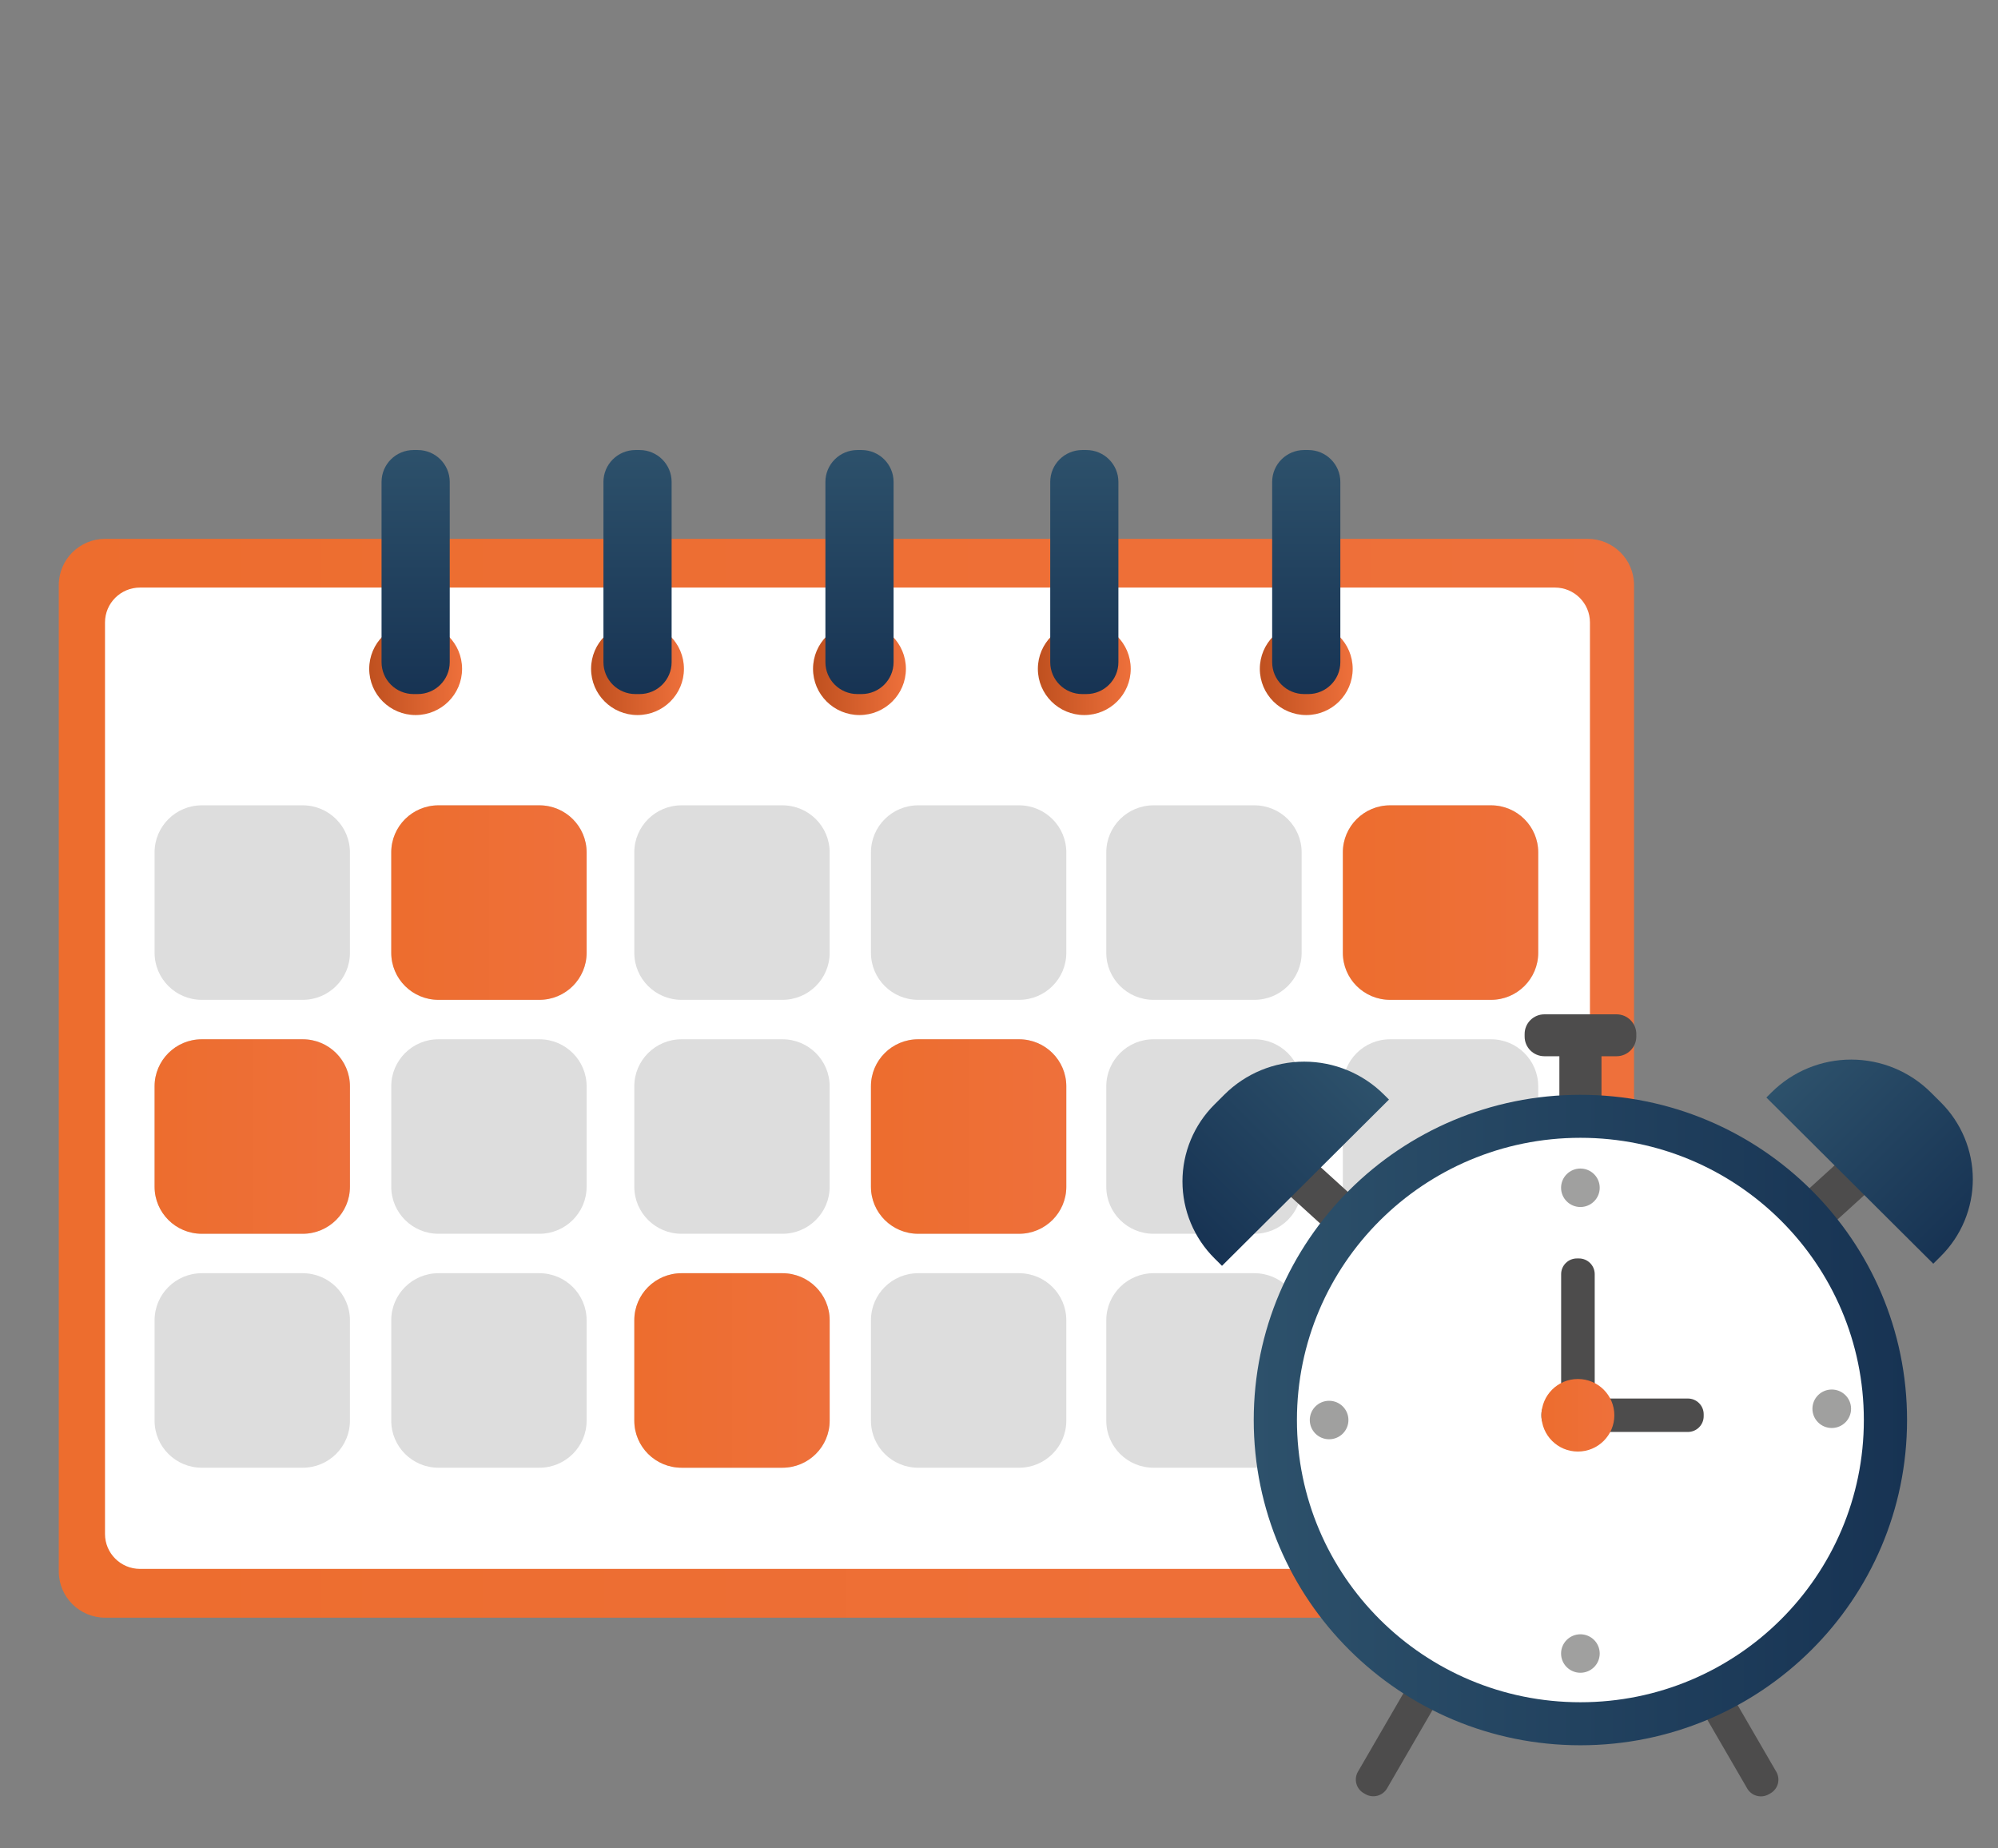 <svg width="173" height="160" viewBox="0 0 173 160" fill="none" xmlns="http://www.w3.org/2000/svg">
<rect x="0" y="0" width="173" height="160" fill="#808080" stroke="none"/>
<g clip-path="url(#clip0_3190_55946)">
<path d="M163.687 101.409L161.229 98.731L154.09 105.224L156.549 107.903L163.687 101.409Z" fill="#4D4C4C"/>
<path d="M159.443 96.269L159.279 96.419C158.581 97.053 158.532 98.131 159.17 98.826L163.384 103.417C164.022 104.111 165.104 104.16 165.802 103.525L165.966 103.376C166.664 102.741 166.713 101.663 166.075 100.969L161.861 96.378C161.223 95.683 160.141 95.635 159.443 96.269Z" fill="#4D4C4C"/>
<path d="M167.186 94.579L168.049 95.438C169.823 97.204 170.82 99.6 170.82 102.097C170.82 104.595 169.823 106.99 168.049 108.756L167.397 109.406L152.944 95.017L153.394 94.57C155.225 92.752 157.706 91.731 160.292 91.733C162.878 91.735 165.357 92.758 167.186 94.579Z" fill="url(#paint0_linear_3190_55946)"/>
<path d="M146.277 143.138L146.128 143.223C145.474 143.599 145.25 144.432 145.627 145.083L151.286 154.84C151.664 155.491 152.5 155.715 153.154 155.339L153.303 155.253C153.957 154.877 154.181 154.044 153.804 153.393L148.145 143.636C147.767 142.985 146.931 142.761 146.277 143.138Z" fill="#4D4C4C"/>
<path d="M118.081 155.244L118.23 155.33C118.884 155.706 119.72 155.483 120.098 154.832L125.757 145.074C126.134 144.423 125.91 143.59 125.256 143.214L125.107 143.129C124.453 142.753 123.617 142.976 123.239 143.627L117.58 153.384C117.202 154.036 117.427 154.868 118.081 155.244Z" fill="#4D4C4C"/>
<path d="M137.464 46.65H9.11C6.89 46.65 5.09 48.442 5.09 50.652V136.048C5.09 138.259 6.89 140.051 9.11 140.051H137.464C139.685 140.051 141.485 138.259 141.485 136.048V50.652C141.485 48.442 139.685 46.65 137.464 46.65Z" fill="url(#paint1_linear_3190_55946)"/>
<path d="M134.634 50.868H12.126C10.45 50.868 9.092 52.22 9.092 53.889V132.806C9.092 134.474 10.45 135.827 12.126 135.827H134.634C136.309 135.827 137.668 134.474 137.668 132.806V53.889C137.668 52.22 136.309 50.868 134.634 50.868Z" fill="white"/>
<path d="M35.989 61.906C38.21 61.906 40.01 60.114 40.01 57.904C40.01 55.693 38.21 53.901 35.989 53.901C33.769 53.901 31.969 55.693 31.969 57.904C31.969 60.114 33.769 61.906 35.989 61.906Z" fill="url(#paint2_linear_3190_55946)"/>
<path d="M55.2 61.906C57.421 61.906 59.221 60.114 59.221 57.904C59.221 55.693 57.421 53.901 55.2 53.901C52.98 53.901 51.18 55.693 51.18 57.904C51.18 60.114 52.98 61.906 55.2 61.906Z" fill="url(#paint3_linear_3190_55946)"/>
<path d="M74.419 61.906C76.639 61.906 78.44 60.114 78.44 57.904C78.44 55.693 76.639 53.901 74.419 53.901C72.198 53.901 70.398 55.693 70.398 57.904C70.398 60.114 72.198 61.906 74.419 61.906Z" fill="url(#paint4_linear_3190_55946)"/>
<path d="M93.886 61.906C96.106 61.906 97.906 60.114 97.906 57.904C97.906 55.693 96.106 53.901 93.886 53.901C91.665 53.901 89.865 55.693 89.865 57.904C89.865 60.114 91.665 61.906 93.886 61.906Z" fill="url(#paint5_linear_3190_55946)"/>
<path d="M113.105 61.906C115.325 61.906 117.125 60.114 117.125 57.904C117.125 55.693 115.325 53.901 113.105 53.901C110.884 53.901 109.084 55.693 109.084 57.904C109.084 60.114 110.884 61.906 113.105 61.906Z" fill="url(#paint6_linear_3190_55946)"/>
<path d="M36.167 38.961H35.811C34.279 38.961 33.037 40.198 33.037 41.723V57.328C33.037 58.852 34.279 60.089 35.811 60.089H36.167C37.699 60.089 38.941 58.852 38.941 57.328V41.723C38.941 40.198 37.699 38.961 36.167 38.961Z" fill="url(#paint7_linear_3190_55946)"/>
<path d="M55.38 38.961H55.024C53.492 38.961 52.25 40.198 52.25 41.723V57.328C52.25 58.852 53.492 60.089 55.024 60.089H55.38C56.912 60.089 58.154 58.852 58.154 57.328V41.723C58.154 40.198 56.912 38.961 55.38 38.961Z" fill="url(#paint8_linear_3190_55946)"/>
<path d="M74.599 38.961H74.243C72.711 38.961 71.469 40.198 71.469 41.723V57.328C71.469 58.852 72.711 60.089 74.243 60.089H74.599C76.131 60.089 77.372 58.852 77.372 57.328V41.723C77.372 40.198 76.131 38.961 74.599 38.961Z" fill="url(#paint9_linear_3190_55946)"/>
<path d="M94.066 38.961H93.709C92.177 38.961 90.936 40.198 90.936 41.723V57.328C90.936 58.852 92.177 60.089 93.709 60.089H94.066C95.597 60.089 96.839 58.852 96.839 57.328V41.723C96.839 40.198 95.597 38.961 94.066 38.961Z" fill="url(#paint10_linear_3190_55946)"/>
<path d="M113.282 38.961H112.926C111.394 38.961 110.152 40.198 110.152 41.723V57.328C110.152 58.852 111.394 60.089 112.926 60.089H113.282C114.814 60.089 116.056 58.852 116.056 57.328V41.723C116.056 40.198 114.814 38.961 113.282 38.961Z" fill="url(#paint11_linear_3190_55946)"/>
<path d="M26.21 69.721H17.475C15.216 69.721 13.385 71.544 13.385 73.793V82.489C13.385 84.738 15.216 86.561 17.475 86.561H26.21C28.469 86.561 30.3 84.738 30.3 82.489V73.793C30.3 71.544 28.469 69.721 26.21 69.721Z" fill="#DDDDDD"/>
<path d="M46.702 69.721H37.968C35.708 69.721 33.877 71.544 33.877 73.793V82.489C33.877 84.738 35.708 86.561 37.968 86.561H46.702C48.961 86.561 50.793 84.738 50.793 82.489V73.793C50.793 71.544 48.961 69.721 46.702 69.721Z" fill="#DDDDDD"/>
<path d="M67.747 69.721H59.012C56.753 69.721 54.922 71.544 54.922 73.793V82.489C54.922 84.738 56.753 86.561 59.012 86.561H67.747C70.006 86.561 71.838 84.738 71.838 82.489V73.793C71.838 71.544 70.006 69.721 67.747 69.721Z" fill="#DDDDDD"/>
<path d="M88.237 69.721H79.503C77.243 69.721 75.412 71.544 75.412 73.793V82.489C75.412 84.738 77.243 86.561 79.503 86.561H88.237C90.496 86.561 92.328 84.738 92.328 82.489V73.793C92.328 71.544 90.496 69.721 88.237 69.721Z" fill="#DDDDDD"/>
<path d="M108.614 69.721H99.88C97.621 69.721 95.789 71.544 95.789 73.793V82.489C95.789 84.738 97.621 86.561 99.88 86.561H108.614C110.873 86.561 112.705 84.738 112.705 82.489V73.793C112.705 71.544 110.873 69.721 108.614 69.721Z" fill="#DDDDDD"/>
<path d="M129.099 69.721H120.364C118.105 69.721 116.273 71.544 116.273 73.793V82.489C116.273 84.738 118.105 86.561 120.364 86.561H129.099C131.358 86.561 133.189 84.738 133.189 82.489V73.793C133.189 71.544 131.358 69.721 129.099 69.721Z" fill="#DDDDDD"/>
<path d="M26.21 89.975H17.475C15.216 89.975 13.385 91.798 13.385 94.047V102.742C13.385 104.991 15.216 106.814 17.475 106.814H26.21C28.469 106.814 30.3 104.991 30.3 102.742V94.047C30.3 91.798 28.469 89.975 26.21 89.975Z" fill="#DDDDDD"/>
<path d="M46.702 89.975H37.968C35.708 89.975 33.877 91.798 33.877 94.047V102.742C33.877 104.991 35.708 106.814 37.968 106.814H46.702C48.961 106.814 50.793 104.991 50.793 102.742V94.047C50.793 91.798 48.961 89.975 46.702 89.975Z" fill="#DDDDDD"/>
<path d="M67.747 89.975H59.012C56.753 89.975 54.922 91.798 54.922 94.047V102.742C54.922 104.991 56.753 106.814 59.012 106.814H67.747C70.006 106.814 71.838 104.991 71.838 102.742V94.047C71.838 91.798 70.006 89.975 67.747 89.975Z" fill="#DDDDDD"/>
<path d="M88.237 89.975H79.503C77.243 89.975 75.412 91.798 75.412 94.047V102.742C75.412 104.991 77.243 106.814 79.503 106.814H88.237C90.496 106.814 92.328 104.991 92.328 102.742V94.047C92.328 91.798 90.496 89.975 88.237 89.975Z" fill="#DDDDDD"/>
<path d="M108.614 89.975H99.88C97.621 89.975 95.789 91.798 95.789 94.047V102.742C95.789 104.991 97.621 106.814 99.88 106.814H108.614C110.873 106.814 112.705 104.991 112.705 102.742V94.047C112.705 91.798 110.873 89.975 108.614 89.975Z" fill="#DDDDDD"/>
<path d="M129.099 89.975H120.364C118.105 89.975 116.273 91.798 116.273 94.047V102.742C116.273 104.991 118.105 106.814 120.364 106.814H129.099C131.358 106.814 133.189 104.991 133.189 102.742V94.047C133.189 91.798 131.358 89.975 129.099 89.975Z" fill="#DDDDDD"/>
<path d="M26.21 110.228H17.475C15.216 110.228 13.385 112.051 13.385 114.3V122.996C13.385 125.245 15.216 127.068 17.475 127.068H26.21C28.469 127.068 30.3 125.245 30.3 122.996V114.3C30.3 112.051 28.469 110.228 26.21 110.228Z" fill="#DDDDDD"/>
<path d="M46.702 110.228H37.968C35.708 110.228 33.877 112.051 33.877 114.3V122.996C33.877 125.245 35.708 127.068 37.968 127.068H46.702C48.961 127.068 50.793 125.245 50.793 122.996V114.3C50.793 112.051 48.961 110.228 46.702 110.228Z" fill="#DDDDDD"/>
<path d="M67.747 110.228H59.012C56.753 110.228 54.922 112.051 54.922 114.3V122.996C54.922 125.245 56.753 127.068 59.012 127.068H67.747C70.006 127.068 71.838 125.245 71.838 122.996V114.3C71.838 112.051 70.006 110.228 67.747 110.228Z" fill="#DDDDDD"/>
<path d="M88.237 110.228H79.503C77.243 110.228 75.412 112.051 75.412 114.3V122.996C75.412 125.245 77.243 127.068 79.503 127.068H88.237C90.496 127.068 92.328 125.245 92.328 122.996V114.3C92.328 112.051 90.496 110.228 88.237 110.228Z" fill="#DDDDDD"/>
<path d="M108.614 110.228H99.88C97.621 110.228 95.789 112.051 95.789 114.3V122.996C95.789 125.245 97.621 127.068 99.88 127.068H108.614C110.873 127.068 112.705 125.245 112.705 122.996V114.3C112.705 112.051 110.873 110.228 108.614 110.228Z" fill="#DDDDDD"/>
<path d="M129.099 110.228H120.364C118.105 110.228 116.273 112.051 116.273 114.3V122.996C116.273 125.245 118.105 127.068 120.364 127.068H129.099C131.358 127.068 133.189 125.245 133.189 122.996V114.3C133.189 112.051 131.358 110.228 129.099 110.228Z" fill="#DDDDDD"/>
<path d="M129.099 69.721H120.364C118.105 69.721 116.273 71.544 116.273 73.793V82.489C116.273 84.738 118.105 86.561 120.364 86.561H129.099C131.358 86.561 133.189 84.738 133.189 82.489V73.793C133.189 71.544 131.358 69.721 129.099 69.721Z" fill="url(#paint12_linear_3190_55946)"/>
<path d="M88.237 89.975H79.503C77.243 89.975 75.412 91.798 75.412 94.047V102.742C75.412 104.991 77.243 106.814 79.503 106.814H88.237C90.496 106.814 92.328 104.991 92.328 102.742V94.047C92.328 91.798 90.496 89.975 88.237 89.975Z" fill="url(#paint13_linear_3190_55946)"/>
<path d="M46.702 69.721H37.968C35.708 69.721 33.877 71.544 33.877 73.793V82.489C33.877 84.738 35.708 86.561 37.968 86.561H46.702C48.961 86.561 50.793 84.738 50.793 82.489V73.793C50.793 71.544 48.961 69.721 46.702 69.721Z" fill="url(#paint14_linear_3190_55946)"/>
<path d="M67.747 110.228H59.012C56.753 110.228 54.922 112.051 54.922 114.3V122.996C54.922 125.245 56.753 127.068 59.012 127.068H67.747C70.006 127.068 71.838 125.245 71.838 122.996V114.3C71.838 112.051 70.006 110.228 67.747 110.228Z" fill="url(#paint15_linear_3190_55946)"/>
<path d="M26.21 89.975H17.475C15.216 89.975 13.385 91.798 13.385 94.047V102.742C13.385 104.991 15.216 106.814 17.475 106.814H26.21C28.469 106.814 30.3 104.991 30.3 102.742V94.047C30.3 91.798 28.469 89.975 26.21 89.975Z" fill="url(#paint16_linear_3190_55946)"/>
<path d="M138.667 89.867H135.021V99.493H138.667V89.867Z" fill="#4D4C4C"/>
<path d="M132.012 89.519V89.74C132.012 90.681 132.778 91.444 133.723 91.444H139.97C140.915 91.444 141.682 90.681 141.682 89.74V89.519C141.682 88.578 140.915 87.815 139.97 87.815H133.723C132.778 87.815 132.012 88.578 132.012 89.519Z" fill="#4D4C4C"/>
<path d="M116.674 108.076L119.133 105.397L111.994 98.904L109.535 101.583L116.674 108.076Z" fill="#4D4C4C"/>
<path d="M107.26 103.564L107.424 103.714C108.122 104.348 109.204 104.3 109.842 103.605L114.056 99.014C114.694 98.32 114.645 97.242 113.947 96.607L113.783 96.458C113.085 95.823 112.003 95.872 111.365 96.566L107.151 101.157C106.513 101.852 106.562 102.929 107.26 103.564Z" fill="#4D4C4C"/>
<path d="M120.27 95.192L105.808 109.589L105.156 108.94C103.382 107.174 102.385 104.778 102.385 102.281C102.385 99.783 103.382 97.388 105.156 95.622L106.024 94.757C107.854 92.935 110.336 91.912 112.924 91.912C115.513 91.912 117.995 92.935 119.825 94.757L120.275 95.205L120.27 95.192Z" fill="url(#paint17_linear_3190_55946)"/>
<path d="M136.841 151.096C152.462 151.096 165.125 138.49 165.125 122.939C165.125 107.388 152.462 94.782 136.841 94.782C121.22 94.782 108.557 107.388 108.557 122.939C108.557 138.49 121.22 151.096 136.841 151.096Z" fill="url(#paint18_linear_3190_55946)"/>
<path d="M136.84 147.372C150.395 147.372 161.384 136.433 161.384 122.939C161.384 109.444 150.395 98.505 136.84 98.505C123.285 98.505 112.297 109.444 112.297 122.939C112.297 136.433 123.285 147.372 136.84 147.372Z" fill="white"/>
<path d="M136.841 104.497C137.765 104.497 138.514 103.751 138.514 102.831C138.514 101.911 137.765 101.166 136.841 101.166C135.917 101.166 135.168 101.911 135.168 102.831C135.168 103.751 135.917 104.497 136.841 104.497Z" fill="#A0A09F"/>
<path d="M136.841 144.819C137.765 144.819 138.514 144.074 138.514 143.154C138.514 142.234 137.765 141.488 136.841 141.488C135.917 141.488 135.168 142.234 135.168 143.154C135.168 144.074 135.917 144.819 136.841 144.819Z" fill="#A0A09F"/>
<path d="M158.605 123.629C159.529 123.629 160.278 122.883 160.278 121.963C160.278 121.044 159.529 120.298 158.605 120.298C157.681 120.298 156.932 121.044 156.932 121.963C156.932 122.883 157.681 123.629 158.605 123.629Z" fill="#A0A09F"/>
<path d="M115.083 124.604C116.007 124.604 116.756 123.858 116.756 122.939C116.756 122.019 116.007 121.273 115.083 121.273C114.159 121.273 113.41 122.019 113.41 122.939C113.41 123.858 114.159 124.604 115.083 124.604Z" fill="#A0A09F"/>
<path d="M136.713 108.949H136.542C135.786 108.949 135.174 109.558 135.174 110.31V121.577C135.174 122.329 135.786 122.939 136.542 122.939H136.713C137.469 122.939 138.081 122.329 138.081 121.577V110.31C138.081 109.558 137.469 108.949 136.713 108.949Z" fill="#4D4C4C"/>
<path d="M147.516 122.609V122.438C147.516 121.686 146.903 121.077 146.148 121.077H134.83C134.075 121.077 133.463 121.686 133.463 122.438V122.609C133.463 123.361 134.075 123.971 134.83 123.971H146.148C146.903 123.971 147.516 123.361 147.516 122.609Z" fill="#4D4C4C"/>
<path d="M136.624 125.668C138.367 125.668 139.78 124.262 139.78 122.527C139.78 120.792 138.367 119.386 136.624 119.386C134.881 119.386 133.469 120.792 133.469 122.527C133.469 124.262 134.881 125.668 136.624 125.668Z" fill="url(#paint19_linear_3190_55946)"/>
</g>
<defs>
<linearGradient id="paint0_linear_3190_55946" x1="156.614" y1="91.363" x2="171.003" y2="105.816" gradientUnits="userSpaceOnUse">
<stop stop-color="#2D516B"/>
<stop offset="1" stop-color="#173353"/>
</linearGradient>
<linearGradient id="paint1_linear_3190_55946" x1="5.09" y1="93.35" x2="141.491" y2="93.35" gradientUnits="userSpaceOnUse">
<stop stop-color="#ED6D2E"/>
<stop offset="1" stop-color="#EE703B"/>
</linearGradient>
<linearGradient id="paint2_linear_3190_55946" x1="31.969" y1="57.904" x2="40.01" y2="57.904" gradientUnits="userSpaceOnUse">
<stop stop-color="#BF501F"/>
<stop offset="1" stop-color="#EE703B"/>
</linearGradient>
<linearGradient id="paint3_linear_3190_55946" x1="51.186" y1="57.904" x2="59.221" y2="57.904" gradientUnits="userSpaceOnUse">
<stop stop-color="#BF501F"/>
<stop offset="1" stop-color="#EE703B"/>
</linearGradient>
<linearGradient id="paint4_linear_3190_55946" x1="70.398" y1="57.904" x2="78.44" y2="57.904" gradientUnits="userSpaceOnUse">
<stop stop-color="#BF501F"/>
<stop offset="1" stop-color="#EE703B"/>
</linearGradient>
<linearGradient id="paint5_linear_3190_55946" x1="89.865" y1="57.904" x2="97.906" y2="57.904" gradientUnits="userSpaceOnUse">
<stop stop-color="#BF501F"/>
<stop offset="1" stop-color="#EE703B"/>
</linearGradient>
<linearGradient id="paint6_linear_3190_55946" x1="109.084" y1="57.904" x2="117.125" y2="57.904" gradientUnits="userSpaceOnUse">
<stop stop-color="#BF501F"/>
<stop offset="1" stop-color="#EE703B"/>
</linearGradient>
<linearGradient id="paint7_linear_3190_55946" x1="35.989" y1="38.961" x2="35.989" y2="60.089" gradientUnits="userSpaceOnUse">
<stop stop-color="#2D516B"/>
<stop offset="1" stop-color="#173353"/>
</linearGradient>
<linearGradient id="paint8_linear_3190_55946" x1="55.202" y1="38.961" x2="55.202" y2="60.089" gradientUnits="userSpaceOnUse">
<stop stop-color="#2D516B"/>
<stop offset="1" stop-color="#173353"/>
</linearGradient>
<linearGradient id="paint9_linear_3190_55946" x1="74.421" y1="38.961" x2="74.421" y2="60.089" gradientUnits="userSpaceOnUse">
<stop stop-color="#2D516B"/>
<stop offset="1" stop-color="#173353"/>
</linearGradient>
<linearGradient id="paint10_linear_3190_55946" x1="93.887" y1="38.961" x2="93.887" y2="60.089" gradientUnits="userSpaceOnUse">
<stop stop-color="#2D516B"/>
<stop offset="1" stop-color="#173353"/>
</linearGradient>
<linearGradient id="paint11_linear_3190_55946" x1="113.104" y1="38.961" x2="113.104" y2="60.089" gradientUnits="userSpaceOnUse">
<stop stop-color="#2D516B"/>
<stop offset="1" stop-color="#173353"/>
</linearGradient>
<linearGradient id="paint12_linear_3190_55946" x1="116.273" y1="78.138" x2="133.189" y2="78.138" gradientUnits="userSpaceOnUse">
<stop stop-color="#ED6D2E"/>
<stop offset="1" stop-color="#EE703B"/>
</linearGradient>
<linearGradient id="paint13_linear_3190_55946" x1="75.412" y1="98.391" x2="92.322" y2="98.391" gradientUnits="userSpaceOnUse">
<stop stop-color="#ED6D2E"/>
<stop offset="1" stop-color="#EE703B"/>
</linearGradient>
<linearGradient id="paint14_linear_3190_55946" x1="33.877" y1="78.138" x2="50.793" y2="78.138" gradientUnits="userSpaceOnUse">
<stop stop-color="#ED6D2E"/>
<stop offset="1" stop-color="#EE703B"/>
</linearGradient>
<linearGradient id="paint15_linear_3190_55946" x1="54.922" y1="118.651" x2="71.838" y2="118.651" gradientUnits="userSpaceOnUse">
<stop stop-color="#ED6D2E"/>
<stop offset="1" stop-color="#EE703B"/>
</linearGradient>
<linearGradient id="paint16_linear_3190_55946" x1="13.385" y1="98.391" x2="30.3" y2="98.391" gradientUnits="userSpaceOnUse">
<stop stop-color="#ED6D2E"/>
<stop offset="1" stop-color="#EE703B"/>
</linearGradient>
<linearGradient id="paint17_linear_3190_55946" x1="116.6" y1="91.546" x2="102.211" y2="106" gradientUnits="userSpaceOnUse">
<stop stop-color="#2D516B"/>
<stop offset="1" stop-color="#173353"/>
</linearGradient>
<linearGradient id="paint18_linear_3190_55946" x1="108.557" y1="122.939" x2="165.125" y2="122.939" gradientUnits="userSpaceOnUse">
<stop stop-color="#2D516B"/>
<stop offset="1" stop-color="#173353"/>
</linearGradient>
<linearGradient id="paint19_linear_3190_55946" x1="133.469" y1="122.527" x2="139.78" y2="122.527" gradientUnits="userSpaceOnUse">
<stop stop-color="#ED6D2E"/>
<stop offset="1" stop-color="#EE703B"/>
</linearGradient>
<clipPath id="clip0_3190_55946">
<rect width="173" height="160" fill="white"/>
</clipPath>
</defs>
</svg>
